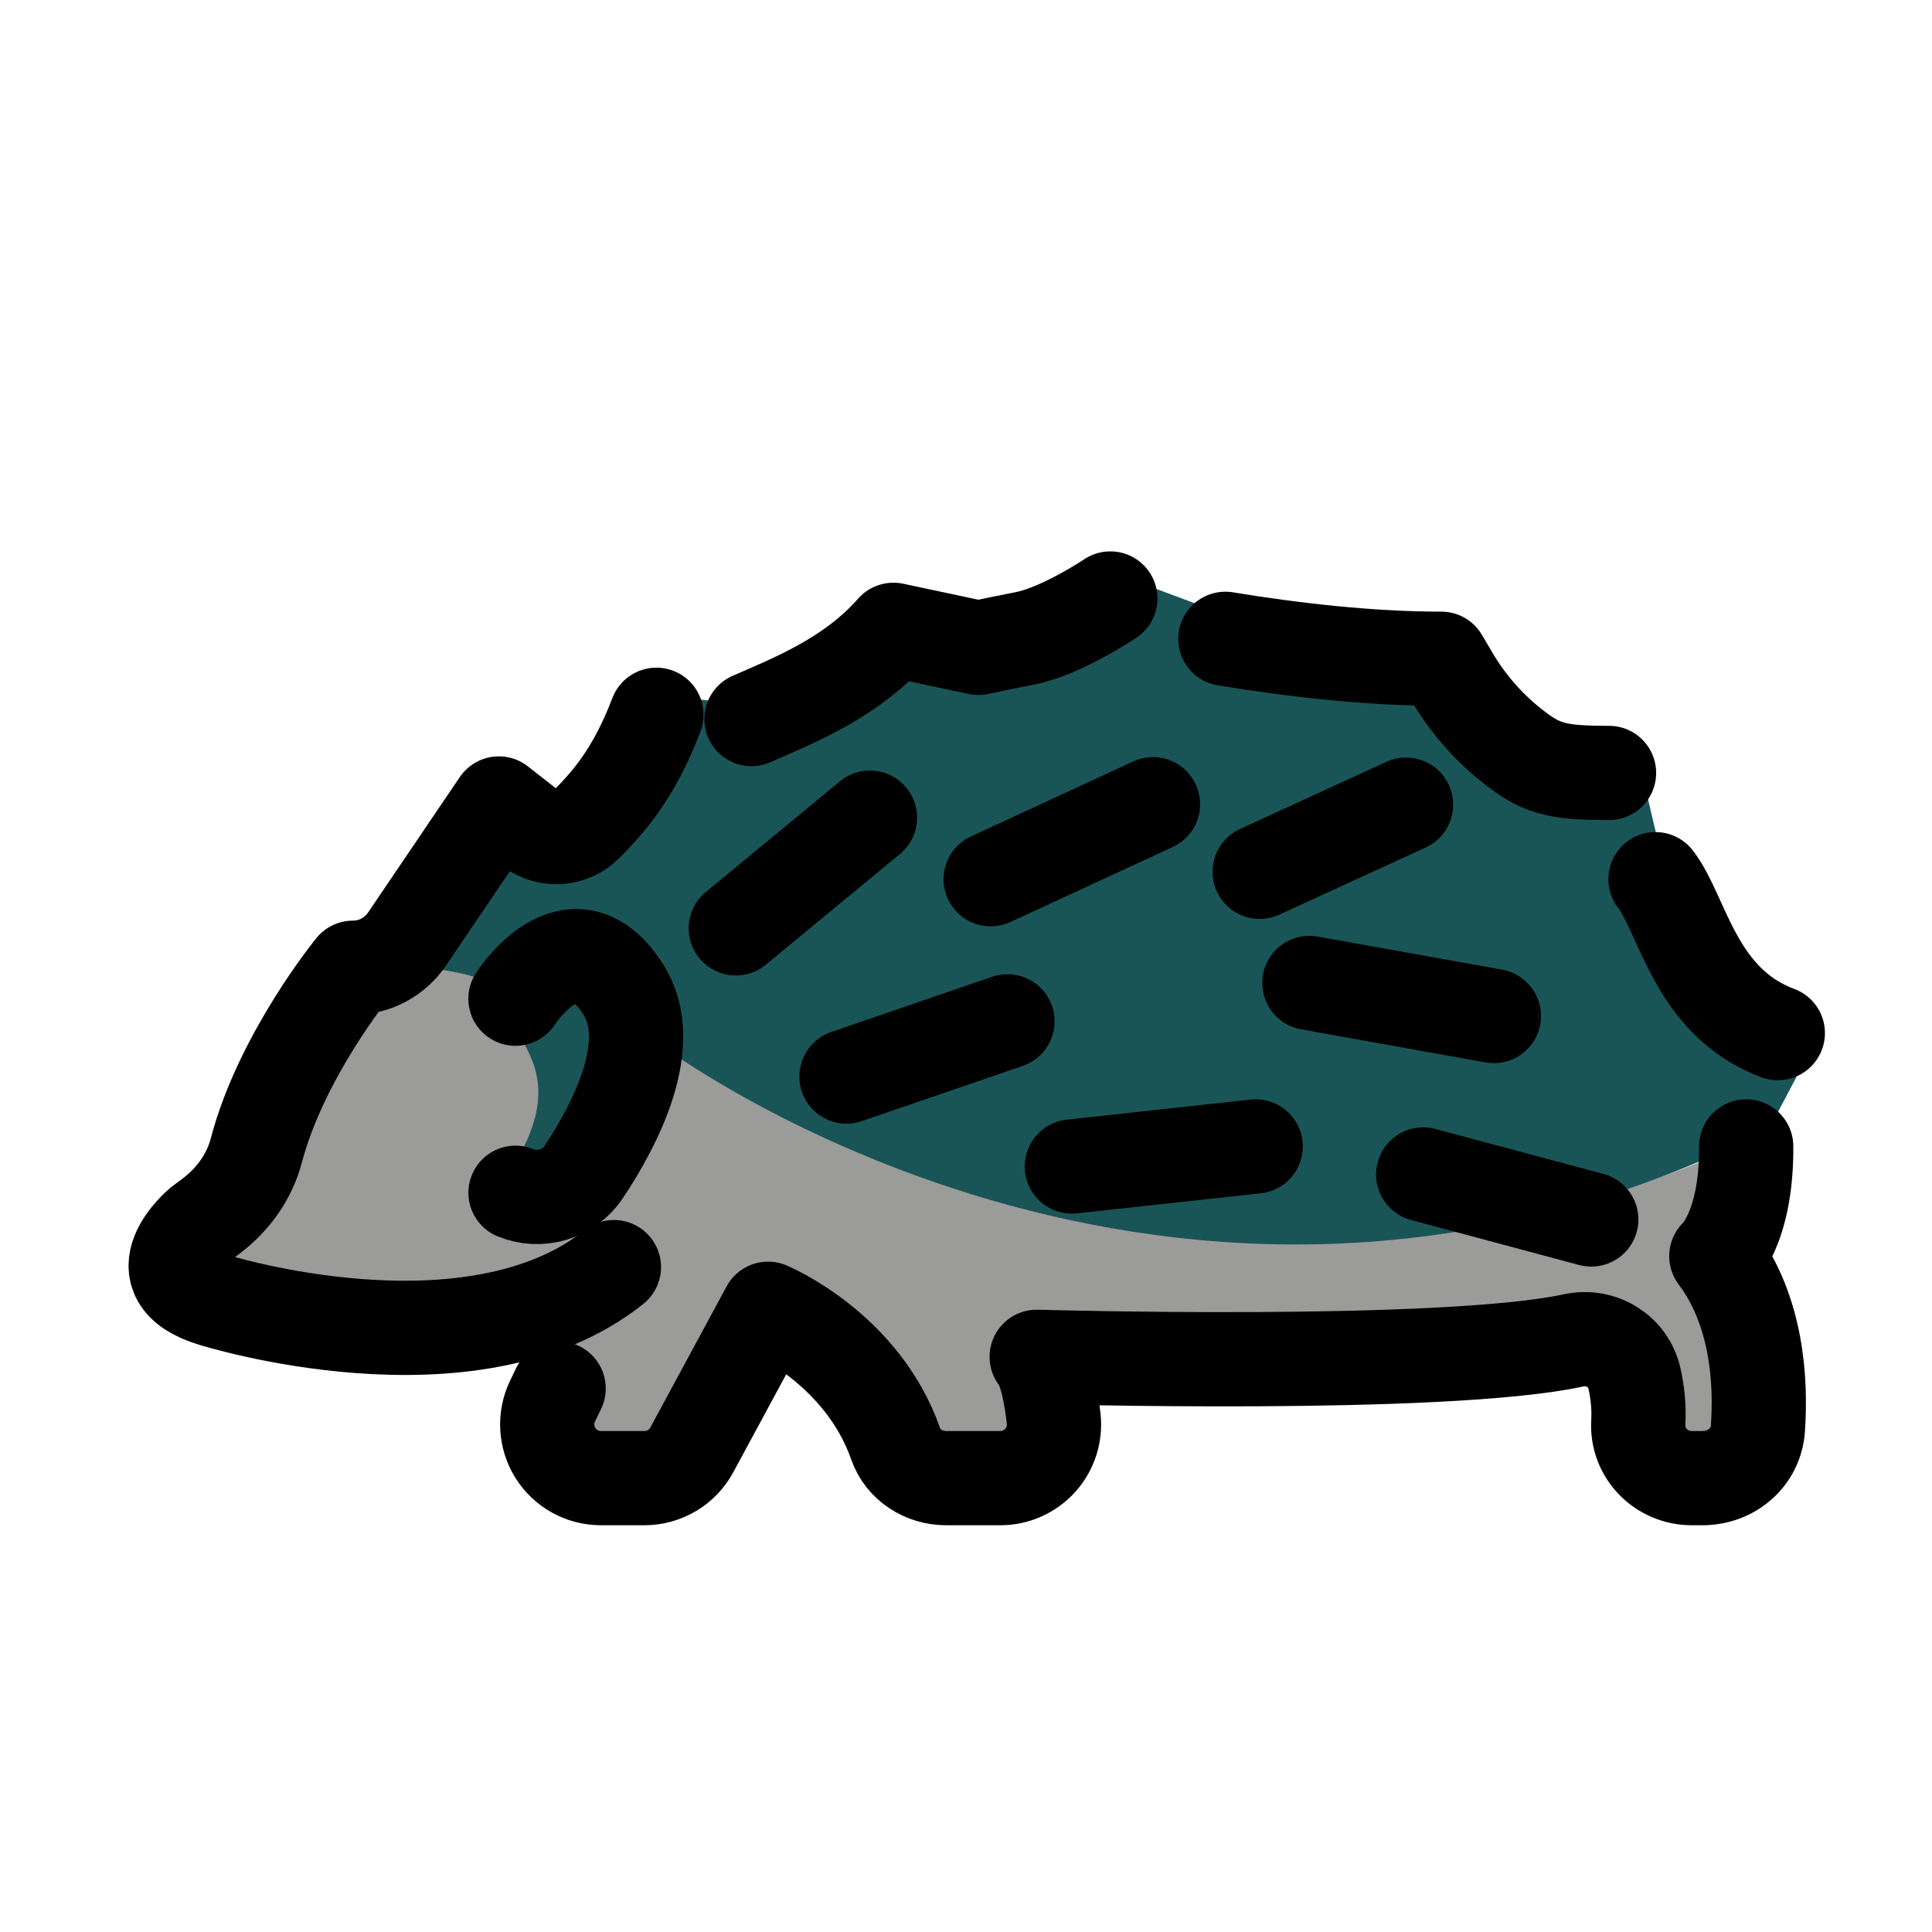 <svg width="41" height="41" viewBox="0 0 41 41" fill="none" xmlns="http://www.w3.org/2000/svg">
<path d="M7.738 20.264C7.738 20.264 5.364 23.206 5.649 25.009L4.036 26.433V27.287C4.036 27.287 7.927 28.901 11.628 27.762V29.185L11.723 30.609L13.621 31.368C13.621 31.368 15.804 30.989 16.373 27.951C16.373 27.951 18.651 28.805 19.6 31.273L22.258 31.083C22.258 31.083 22.637 29.66 22.163 28.711L33.836 28.521L34.975 29.565V30.704L35.545 31.368H36.779L37.727 30.324L36.684 26.623L37.538 23.965C37.538 23.965 27.668 29.944 14.001 22.162L12.957 19.979C12.957 19.979 10.774 20.359 10.869 20.928C10.869 20.928 10.394 19.41 7.737 20.264H7.738Z" fill="#9B9B9A"/>
<path d="M10.585 17.369L8.592 20.501C8.592 20.501 10.917 20.596 10.87 21.402C10.822 22.209 12.293 22.779 10.632 25.152L11.866 25.721L12.672 25.104L13.574 23.111L14.002 22.162C14.002 22.162 24.868 30.371 37.538 23.965L38.439 22.257L35.592 19.41L35.26 18.176L34.88 16.562L32.65 16.135L30.657 13.857L26.149 13.098L23.729 12.197L21.546 13.763L19.363 13.241L16.991 14.902L15.899 14.949L13.953 14.759L12.672 17.512L11.343 17.559L10.584 17.369H10.585Z" fill="#195557"/>
<path d="M13.93 15.169C13.443 16.45 12.886 17.045 12.442 17.496C12.29 17.652 12.085 17.747 11.867 17.763C11.649 17.778 11.433 17.713 11.261 17.579L10.586 17.051L8.637 19.929C8.51 20.116 8.339 20.27 8.139 20.376C7.94 20.482 7.717 20.537 7.491 20.537C7.491 20.537 5.969 22.4 5.44 24.413C5.292 24.977 4.938 25.466 4.47 25.815L4.253 25.977C4.253 25.977 2.914 27.094 4.512 27.58C4.512 27.58 9.991 29.31 13.028 26.89" stroke="black" stroke-width="2" stroke-miterlimit="10" stroke-linecap="round" stroke-linejoin="round"/>
<path d="M23.563 12.701C23.563 12.701 22.524 13.4 21.741 13.549C21.405 13.614 21.079 13.68 20.764 13.749L18.96 13.366C18.066 14.388 16.823 14.875 15.947 15.259" stroke="black" stroke-width="2" stroke-miterlimit="10" stroke-linecap="round" stroke-linejoin="round"/>
<path d="M34.146 16.403C33.015 16.403 32.694 16.316 32.056 15.801C31.561 15.403 31.142 14.919 30.819 14.373L30.587 13.98C29.083 13.98 27.473 13.798 26.004 13.557" stroke="black" stroke-width="2" stroke-miterlimit="10" stroke-linecap="round" stroke-linejoin="round"/>
<path d="M37.728 21.924C35.965 21.267 35.716 19.41 35.132 18.658" stroke="black" stroke-width="2" stroke-miterlimit="10" stroke-linecap="round" stroke-linejoin="round"/>
<path d="M11.855 29.466L11.725 29.735C11.642 29.909 11.604 30.101 11.615 30.293C11.626 30.485 11.685 30.672 11.787 30.835C11.89 30.998 12.032 31.133 12.201 31.226C12.369 31.319 12.559 31.368 12.752 31.368H13.678C13.883 31.368 14.085 31.312 14.261 31.207C14.438 31.102 14.582 30.952 14.68 30.771L16.3 27.774C16.3 27.774 18.294 28.6 19.008 30.642C19.163 31.087 19.605 31.368 20.076 31.368H21.228C21.387 31.368 21.545 31.335 21.691 31.27C21.837 31.206 21.968 31.111 22.075 30.992C22.182 30.874 22.262 30.734 22.312 30.582C22.361 30.43 22.378 30.27 22.361 30.111C22.302 29.583 22.195 29.035 22 28.794C22 28.794 30.631 29.043 33.393 28.445C33.977 28.319 34.557 28.672 34.686 29.255C34.749 29.537 34.786 29.854 34.767 30.187C34.73 30.836 35.253 31.368 35.902 31.368H36.124C36.764 31.368 37.263 30.912 37.305 30.319C37.375 29.326 37.297 27.818 36.423 26.657C36.423 26.657 37.069 26.092 37.057 24.329" stroke="black" stroke-width="2" stroke-miterlimit="10" stroke-linecap="round" stroke-linejoin="round"/>
<path d="M10.939 21.194C10.939 21.194 12.149 19.299 13.228 20.999C13.957 22.146 13.053 23.87 12.388 24.87C12.235 25.1 12.007 25.269 11.743 25.35C11.479 25.43 11.195 25.417 10.94 25.312V25.312" stroke="black" stroke-width="2" stroke-miterlimit="10" stroke-linecap="round" stroke-linejoin="round"/>
<path d="M15.615 19.701L18.462 17.352" stroke="black" stroke-width="2" stroke-miterlimit="10" stroke-linecap="round" stroke-linejoin="round"/>
<path d="M17.964 22.846L21.38 21.674" stroke="black" stroke-width="2" stroke-miterlimit="10" stroke-linecap="round" stroke-linejoin="round"/>
<path d="M21.024 18.658L24.468 17.067" stroke="black" stroke-width="2" stroke-miterlimit="10" stroke-linecap="round" stroke-linejoin="round"/>
<path d="M22.746 24.755L26.648 24.329" stroke="black" stroke-width="2" stroke-miterlimit="10" stroke-linecap="round" stroke-linejoin="round"/>
<path d="M27.787 20.86L31.702 21.562" stroke="black" stroke-width="2" stroke-miterlimit="10" stroke-linecap="round" stroke-linejoin="round"/>
<path d="M26.732 18.501L29.838 17.076" stroke="black" stroke-width="2" stroke-miterlimit="10" stroke-linecap="round" stroke-linejoin="round"/>
<path d="M30.203 24.924L33.769 25.879" stroke="black" stroke-width="2" stroke-miterlimit="10" stroke-linecap="round" stroke-linejoin="round"/>
</svg>
